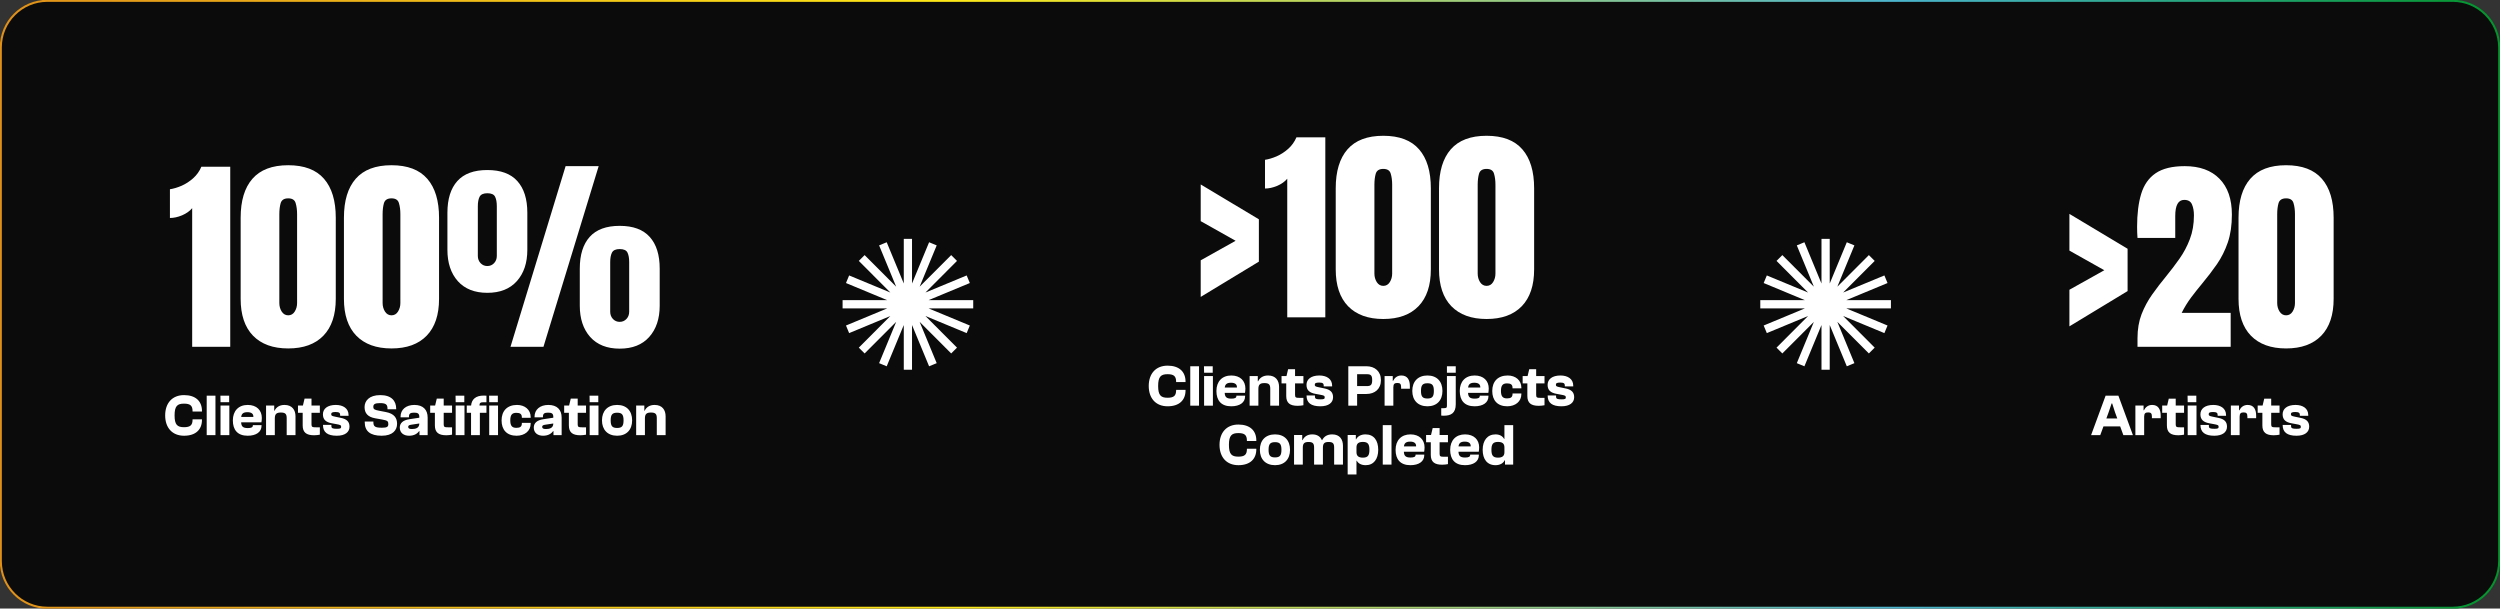 <svg width="1216" height="296" viewBox="0 0 1216 296" fill="none" xmlns="http://www.w3.org/2000/svg">
<rect x="0" y="0" width="1216" height="296" fill="#333333" stroke="none"/>
<g clip-path="url(#clip0_1_1966)">
<mask id="mask0_1_1966" style="mask-type:luminance" maskUnits="userSpaceOnUse" x="0" y="0" width="1216" height="296">
<path d="M1192.97 0H23.033C10.312 0 0 10.331 0 23.075V272.925C0 285.669 10.312 296 23.033 296H1192.97C1205.69 296 1216 285.669 1216 272.925V23.075C1216 10.331 1205.69 0 1192.97 0Z" fill="white"/>
</mask>
<g mask="url(#mask0_1_1966)">
<path d="M1192.97 0H23.033C10.312 0 0 10.331 0 23.075V272.925C0 285.669 10.312 296 23.033 296H1192.97C1205.69 296 1216 285.669 1216 272.925V23.075C1216 10.331 1205.69 0 1192.97 0Z" fill="#0B0B0B"/>
<path d="M93.474 168.688V101.252C92.282 102.678 90.644 103.838 88.559 104.734C86.474 105.595 84.505 106.027 82.651 106.027V92.052C84.406 91.787 86.292 91.223 88.311 90.361C90.329 89.466 92.199 88.256 93.92 86.731C95.674 85.173 97.015 83.3 97.941 81.112H111.989V168.688H93.474ZM140.185 169.484C132.805 169.484 127.097 167.412 123.06 163.268C119.055 159.123 117.053 153.155 117.053 145.364V105.877C117.053 97.655 118.956 91.355 122.761 86.979C126.601 82.57 132.408 80.365 140.185 80.365C147.995 80.365 153.804 82.57 157.61 86.979C161.415 91.355 163.318 97.655 163.318 105.877V145.364C163.318 153.155 161.316 159.123 157.311 163.268C153.307 167.412 147.598 169.484 140.185 169.484ZM140.185 153.371C141.542 153.371 142.602 152.757 143.362 151.531C144.123 150.304 144.505 148.928 144.505 147.403V104.187C144.505 102.131 144.273 100.34 143.809 98.816C143.379 97.257 142.171 96.478 140.185 96.478C138.2 96.478 136.975 97.257 136.512 98.816C136.082 100.34 135.866 102.131 135.866 104.187V147.403C135.866 148.928 136.248 150.304 137.008 151.531C137.803 152.757 138.861 153.371 140.185 153.371ZM190.422 169.484C183.042 169.484 177.333 167.412 173.296 163.268C169.292 159.123 167.289 153.155 167.289 145.364V105.877C167.289 97.655 169.192 91.355 172.998 86.979C176.837 82.57 182.645 80.365 190.422 80.365C198.232 80.365 204.04 82.57 207.846 86.979C211.651 91.355 213.554 97.655 213.554 105.877V145.364C213.554 153.155 211.552 159.123 207.548 163.268C203.544 167.412 197.835 169.484 190.422 169.484ZM190.422 153.371C191.778 153.371 192.838 152.757 193.599 151.531C194.36 150.304 194.741 148.928 194.741 147.403V104.187C194.741 102.131 194.509 100.34 194.045 98.816C193.616 97.257 192.407 96.478 190.422 96.478C188.436 96.478 187.211 97.257 186.748 98.816C186.318 100.34 186.103 102.131 186.103 104.187V147.403C186.103 148.928 186.484 150.304 187.245 151.531C188.039 152.757 189.098 153.371 190.422 153.371ZM248.303 168.688L275.109 80.812H291.193L264.337 168.688H248.303ZM237.035 142.43C230.879 142.43 226.097 140.54 222.688 136.76C219.313 132.947 217.625 127.875 217.625 121.543V103.49C217.625 96.793 219.23 91.655 222.44 88.074C225.65 84.493 230.515 82.703 237.035 82.703C243.554 82.703 248.419 84.493 251.629 88.074C254.872 91.655 256.494 96.793 256.494 103.49V121.543C256.494 127.875 254.79 132.947 251.381 136.76C248.005 140.54 243.223 142.43 237.035 142.43ZM237.035 129.4C238.325 129.4 239.418 128.936 240.31 128.008C241.205 127.047 241.651 125.87 241.651 124.477V100.307C241.651 98.351 241.37 96.81 240.808 95.682C240.244 94.555 238.987 93.992 237.035 93.992C235.115 93.992 233.858 94.572 233.262 95.732C232.699 96.859 232.418 98.385 232.418 100.307V124.477C232.418 125.87 232.865 127.047 233.758 128.008C234.652 128.936 235.743 129.4 237.035 129.4ZM301.419 169.583C295.263 169.583 290.481 167.693 287.073 163.914C283.697 160.101 282.009 155.028 282.009 148.696V130.644C282.009 123.946 283.614 118.807 286.824 115.226C290.035 111.646 294.899 109.855 301.419 109.855C307.938 109.855 312.803 111.646 316.013 115.226C319.256 118.807 320.878 123.946 320.878 130.644V148.696C320.878 155.028 319.173 160.101 315.764 163.914C312.389 167.693 307.607 169.583 301.419 169.583ZM301.419 156.553C302.709 156.553 303.801 156.09 304.695 155.161C305.588 154.2 306.035 153.022 306.035 151.63V127.461C306.035 125.504 305.754 123.963 305.191 122.836C304.629 121.708 303.371 121.145 301.419 121.145C299.499 121.145 298.242 121.725 297.646 122.886C297.084 124.013 296.802 125.538 296.802 127.461V151.63C296.802 153.022 297.249 154.2 298.142 155.161C299.036 156.09 300.128 156.553 301.419 156.553Z" fill="white"/>
<path d="M89.519 211.942C95.18 211.942 98.24 208.963 98.24 204.208V203.95H93.665V204.093C93.665 206.843 92.521 207.788 89.49 207.788C86.259 207.788 84.915 206.614 84.915 202.059C84.915 197.505 86.259 196.33 89.49 196.33C92.521 196.33 93.665 197.276 93.665 200.026V200.169H98.24V199.911C98.24 195.156 95.18 192.177 89.519 192.177C83.772 192.177 80.34 196.072 80.34 202.059C80.34 208.046 83.772 211.942 89.519 211.942ZM104.799 211.655V192.463H100.538V211.655H104.799ZM111.466 195.614V192.463H107.206L107.263 195.614H111.466ZM111.552 211.655V197.247H107.263V211.655H111.552ZM120.464 211.942C124.582 211.942 127.212 210.137 127.212 207.072V206.786H122.981V206.958C122.981 207.846 122.237 208.218 120.522 208.218C118.177 208.218 117.376 207.416 117.291 205.411H127.155C127.241 204.924 127.355 204.093 127.355 203.291C127.355 199.539 124.811 196.96 120.493 196.96C116.004 196.96 113.259 199.882 113.259 204.494C113.259 209.049 115.518 211.942 120.464 211.942ZM120.35 200.484C122.352 200.484 123.324 201.315 123.238 202.804H117.319C117.491 201.286 118.291 200.484 120.35 200.484ZM133.67 211.655V203.492C133.67 201.315 134.557 200.656 136.615 200.656C138.789 200.656 139.446 201.372 139.446 203.377V211.655H143.735V202.518C143.735 199.453 142.134 196.96 138.388 196.96C135.872 196.96 134.328 198.135 133.556 199.768H133.384V197.247H129.41V211.655H133.67ZM152.77 211.713C153.771 211.713 154.886 211.57 155.572 211.426V207.846H153.799C151.941 207.846 151.512 207.702 151.512 206.442V200.799H155.572V197.247H151.512V193.895H148.138L147.337 197.247H144.935V200.799H147.223V206.929C147.223 210.338 149.024 211.713 152.77 211.713ZM163.82 211.942C167.795 211.942 169.996 210.223 169.996 207.531C169.996 205.182 168.738 203.807 165.707 203.234L163.077 202.69C161.361 202.346 161.104 202.145 161.104 201.458C161.104 200.77 161.504 200.398 163.22 200.398C165.05 200.398 165.45 200.914 165.45 201.859V202.26H169.539V201.859C169.539 198.622 166.851 196.96 163.334 196.96C159.245 196.96 157.072 198.851 157.072 201.515C157.072 204.179 158.616 205.382 161.447 205.898L163.62 206.299C165.536 206.643 165.936 206.814 165.936 207.588C165.936 208.304 165.65 208.562 163.906 208.562C161.819 208.562 161.19 208.333 161.19 207.273V206.671H157.101V206.757C157.101 210.252 159.302 211.942 163.82 211.942ZM185.645 211.942C191.078 211.942 193.137 209.192 193.137 206.127C193.137 203.32 191.764 201.2 187.733 200.427L184.33 199.768C182.1 199.338 181.585 199.052 181.585 197.82C181.585 196.617 182.357 196.072 184.816 196.072C187.647 196.072 188.476 196.731 188.476 198.737V199.052H192.708V198.822C192.708 195.013 190.42 192.177 184.959 192.177C179.469 192.177 177.325 195.07 177.325 197.992C177.325 200.971 178.869 202.833 182.529 203.463L185.903 204.064C188.591 204.523 188.876 204.981 188.876 206.27C188.876 207.559 188.276 208.046 185.846 208.046C182.386 208.046 181.614 207.445 181.614 205.325V205.038H177.411V205.411C177.411 209.65 180.013 211.942 185.645 211.942ZM198.975 211.942C201.635 211.942 203.093 210.767 203.865 209.708H204.036V211.655H208.011V203.119C208.011 199.281 205.781 196.96 201.549 196.96C197.489 196.96 194.829 199.223 194.829 202.661V202.976H198.918V202.661C198.918 201.2 199.604 200.713 201.349 200.713C203.036 200.713 203.951 201.028 203.951 202.718V203.176L199.033 203.921C196.059 204.38 194.458 205.755 194.458 207.989C194.458 210.596 196.431 211.942 198.975 211.942ZM198.546 207.645C198.546 207.044 198.947 206.757 199.833 206.614L203.951 205.984C203.951 208.218 202.149 208.676 200.405 208.676C199.147 208.676 198.546 208.419 198.546 207.645ZM217.076 211.713C218.077 211.713 219.192 211.57 219.879 211.426V207.846H218.106C216.247 207.846 215.818 207.702 215.818 206.442V200.799H219.879V197.247H215.818V193.895H212.444L211.644 197.247H209.242V200.799H211.529V206.929C211.529 210.338 213.331 211.713 217.076 211.713ZM225.839 195.614V192.463H221.578L221.635 195.614H225.839ZM225.924 211.655V197.247H221.635V211.655H225.924ZM233.405 211.655V200.799H236.607V197.247H233.233V196.989C233.233 196.015 233.748 195.671 234.834 195.671H236.607V192.463C236.15 192.406 235.721 192.406 235.263 192.406C231.432 192.406 229.402 194.211 229.144 197.247H227.028V200.799H229.116V211.655H233.405ZM242.154 195.614V192.463H237.894L237.951 195.614H242.154ZM242.24 211.655V197.247H237.951V211.655H242.24ZM251.257 211.942C255.231 211.942 258.119 209.593 258.119 206.041V205.697H253.83V205.926C253.83 207.559 252.915 208.103 251.143 208.103C249.084 208.103 248.198 207.13 248.198 204.466C248.198 201.773 249.084 200.799 251.143 200.799C252.915 200.799 253.83 201.343 253.83 202.976V203.205H258.119V202.861C258.119 199.309 255.317 196.96 251.486 196.96C246.682 196.96 243.966 199.882 243.966 204.494C243.966 209.049 246.511 211.942 251.257 211.942ZM264.148 211.942C266.807 211.942 268.265 210.767 269.037 209.708H269.209V211.655H273.183V203.119C273.183 199.281 270.953 196.96 266.721 196.96C262.661 196.96 260.002 199.223 260.002 202.661V202.976H264.091V202.661C264.091 201.2 264.777 200.713 266.521 200.713C268.208 200.713 269.123 201.028 269.123 202.718V203.176L264.205 203.921C261.231 204.38 259.63 205.755 259.63 207.989C259.63 210.596 261.603 211.942 264.148 211.942ZM263.719 207.645C263.719 207.044 264.119 206.757 265.006 206.614L269.123 205.984C269.123 208.218 267.322 208.676 265.577 208.676C264.319 208.676 263.719 208.419 263.719 207.645ZM282.248 211.713C283.249 211.713 284.364 211.57 285.05 211.426V207.846H283.277C281.419 207.846 280.99 207.702 280.99 206.442V200.799H285.05V197.247H280.99V193.895H277.616L276.815 197.247H274.413V200.799H276.701V206.929C276.701 210.338 278.502 211.713 282.248 211.713ZM291.011 195.614V192.463H286.751L286.808 195.614H291.011ZM291.097 211.655V197.247H286.808V211.655H291.097ZM300.181 211.942C304.784 211.942 307.472 209.02 307.472 204.466C307.472 199.882 304.784 196.96 300.181 196.96C295.548 196.96 292.804 199.882 292.804 204.466C292.804 209.02 295.548 211.942 300.181 211.942ZM300.181 208.161C297.836 208.161 297.035 207.244 297.035 204.466C297.035 201.658 297.836 200.742 300.181 200.742C302.497 200.742 303.297 201.658 303.297 204.466C303.297 207.244 302.497 208.161 300.181 208.161ZM313.69 211.655V203.492C313.69 201.315 314.576 200.656 316.635 200.656C318.808 200.656 319.466 201.372 319.466 203.377V211.655H323.755V202.518C323.755 199.453 322.154 196.96 318.408 196.96C315.892 196.96 314.348 198.135 313.576 199.768H313.404V197.247H309.43V211.655H313.69Z" fill="white"/>
<path d="M441.604 116.172L441.61 147.969L453.762 118.595L441.622 147.974L464.069 125.494L441.63 147.982L470.956 135.82L441.635 147.993L473.374 148L441.635 148.006L470.956 160.18L441.63 148.017L464.069 170.505L441.622 148.026L453.762 177.405L441.61 148.031L441.604 179.828L441.598 148.031L429.446 177.405L441.587 148.026L419.139 170.505L441.578 148.017L412.252 160.18L441.573 148.006L409.834 148L441.573 147.993L412.252 135.82L441.578 147.982L419.139 125.494L441.587 147.974L429.446 118.595L441.598 147.969L441.604 116.172Z" fill="white" stroke="white" stroke-width="4"/>
<path d="M584.023 144.419V126.616L601.001 117.117L584.023 107.569V89.715L612.319 106.673V127.262L584.023 144.419ZM626.119 154.366V86.93C624.927 88.356 623.289 89.516 621.205 90.411C619.12 91.273 617.151 91.704 615.298 91.704V77.73C617.051 77.465 618.938 76.901 620.956 76.039C622.975 75.144 624.845 73.934 626.566 72.409C628.319 70.85 629.66 68.977 630.587 66.789H644.635V154.366H626.119ZM672.831 155.161C665.451 155.161 659.742 153.089 655.704 148.945C651.701 144.8 649.698 138.833 649.698 131.042V91.555C649.698 83.333 651.601 77.034 655.407 72.657C659.246 68.248 665.054 66.043 672.831 66.043C680.641 66.043 686.449 68.248 690.254 72.657C694.06 77.034 695.963 83.333 695.963 91.555V131.042C695.963 138.833 693.961 144.8 689.957 148.945C685.953 153.089 680.244 155.161 672.831 155.161ZM672.831 139.048C674.187 139.048 675.247 138.435 676.008 137.209C676.769 135.982 677.149 134.606 677.149 133.081V89.865C677.149 87.808 676.918 86.018 676.455 84.494C676.025 82.935 674.817 82.156 672.831 82.156C670.845 82.156 669.621 82.935 669.157 84.494C668.727 86.018 668.513 87.808 668.513 89.865V133.081C668.513 134.606 668.893 135.982 669.654 137.209C670.448 138.435 671.507 139.048 672.831 139.048ZM723.067 155.161C715.687 155.161 709.979 153.089 705.941 148.945C701.937 144.8 699.935 138.833 699.935 131.042V91.555C699.935 83.333 701.838 77.034 705.644 72.657C709.482 68.248 715.29 66.043 723.067 66.043C730.877 66.043 736.686 68.248 740.491 72.657C744.297 77.034 746.2 83.333 746.2 91.555V131.042C746.2 138.833 744.198 144.8 740.194 148.945C736.189 153.089 730.48 155.161 723.067 155.161ZM723.067 139.048C724.424 139.048 725.483 138.435 726.244 137.209C727.005 135.982 727.386 134.606 727.386 133.081V89.865C727.386 87.808 727.155 86.018 726.691 84.494C726.261 82.935 725.053 82.156 723.067 82.156C721.082 82.156 719.857 82.935 719.394 84.494C718.963 86.018 718.749 87.808 718.749 89.865V133.081C718.749 134.606 719.129 135.982 719.89 137.209C720.685 138.435 721.743 139.048 723.067 139.048Z" fill="white"/>
<path d="M567.923 197.62C573.585 197.62 576.644 194.641 576.644 189.885V189.628H572.069V189.771C572.069 192.521 570.926 193.466 567.895 193.466C564.664 193.466 563.32 192.292 563.32 187.737C563.32 183.182 564.664 182.008 567.895 182.008C570.926 182.008 572.069 182.953 572.069 185.703V185.846H576.644V185.589C576.644 180.834 573.585 177.854 567.923 177.854C562.176 177.854 558.745 181.75 558.745 187.737C558.745 193.724 562.176 197.62 567.923 197.62ZM583.203 197.333V178.141H578.943V197.333H583.203ZM589.871 181.292V178.141H585.611L585.668 181.292H589.871ZM589.957 197.333V182.925H585.668V197.333H589.957ZM598.869 197.62C602.987 197.62 605.617 195.815 605.617 192.75V192.464H601.385V192.635C601.385 193.523 600.642 193.896 598.926 193.896C596.582 193.896 595.781 193.094 595.695 191.089H605.56C605.646 190.602 605.76 189.771 605.76 188.969C605.76 185.216 603.215 182.638 598.898 182.638C594.409 182.638 591.664 185.56 591.664 190.172C591.664 194.726 593.923 197.62 598.869 197.62ZM598.755 186.162C600.756 186.162 601.728 186.992 601.643 188.482H595.724C595.895 186.964 596.696 186.162 598.755 186.162ZM612.075 197.333V189.169C612.075 186.992 612.962 186.333 615.02 186.333C617.193 186.333 617.851 187.05 617.851 189.055V197.333H622.14V188.195C622.14 185.13 620.539 182.638 616.793 182.638C614.277 182.638 612.733 183.813 611.961 185.445H611.789V182.925H607.815V197.333H612.075ZM631.175 197.39C632.175 197.39 633.29 197.247 633.977 197.104V193.523H632.204C630.345 193.523 629.916 193.38 629.916 192.12V186.477H633.977V182.925H629.916V179.573H626.542L625.742 182.925H623.34V186.477H625.627V192.607C625.627 196.016 627.429 197.39 631.175 197.39ZM642.225 197.62C646.199 197.62 648.401 195.901 648.401 193.208C648.401 190.859 647.143 189.484 644.112 188.912L641.482 188.367C639.766 188.024 639.509 187.823 639.509 187.136C639.509 186.448 639.909 186.076 641.625 186.076C643.454 186.076 643.855 186.591 643.855 187.537V187.938H647.944V187.537C647.944 184.3 645.256 182.638 641.739 182.638C637.65 182.638 635.477 184.529 635.477 187.193C635.477 189.857 637.021 191.06 639.852 191.576L642.025 191.977C643.941 192.32 644.341 192.492 644.341 193.266C644.341 193.982 644.055 194.24 642.311 194.24C640.223 194.24 639.594 194.01 639.594 192.95V192.349H635.506V192.435C635.506 195.93 637.707 197.62 642.225 197.62ZM660.104 197.333V191.633H664.622C668.739 191.633 671.685 189.198 671.685 184.901C671.685 180.633 668.739 178.141 664.622 178.141H655.815V197.333H660.104ZM664.794 182.008C666.767 182.008 667.424 182.581 667.424 184.901C667.424 187.193 666.767 187.794 664.794 187.794H660.104V182.008H664.794ZM677.722 197.333V188.31C677.722 186.734 678.352 186.276 679.667 186.276C681.011 186.276 681.497 186.763 681.497 188.31V189.083H685.757V187.766C685.757 184.873 684.642 182.638 681.64 182.638C679.61 182.638 678.323 183.784 677.608 185.245H677.437V182.925H673.462V197.333H677.722ZM694.314 197.62C698.917 197.62 701.605 194.698 701.605 190.143C701.605 185.56 698.917 182.638 694.314 182.638C689.682 182.638 686.937 185.56 686.937 190.143C686.937 194.698 689.682 197.62 694.314 197.62ZM694.314 193.838C691.969 193.838 691.168 192.922 691.168 190.143C691.168 187.336 691.969 186.419 694.314 186.419C696.63 186.419 697.43 187.336 697.43 190.143C697.43 192.922 696.63 193.838 694.314 193.838ZM708.076 181.292V178.141H703.787V181.292H708.076ZM701.014 202.146C701.386 202.174 701.843 202.203 702.243 202.203C705.76 202.203 708.076 200.971 708.076 196.617V182.925H703.787V197.276C703.787 198.336 703.559 198.536 702.158 198.536H701.014V202.146ZM717.234 197.62C721.352 197.62 723.982 195.815 723.982 192.75V192.464H719.75V192.635C719.75 193.523 719.007 193.896 717.291 193.896C714.947 193.896 714.146 193.094 714.06 191.089H723.925C724.011 190.602 724.125 189.771 724.125 188.969C724.125 185.216 721.58 182.638 717.263 182.638C712.774 182.638 710.029 185.56 710.029 190.172C710.029 194.726 712.288 197.62 717.234 197.62ZM717.12 186.162C719.121 186.162 720.093 186.992 720.008 188.482H714.089C714.26 186.964 715.061 186.162 717.12 186.162ZM733.125 197.62C737.099 197.62 739.987 195.271 739.987 191.719V191.375H735.698V191.604C735.698 193.237 734.783 193.781 733.01 193.781C730.952 193.781 730.065 192.807 730.065 190.143C730.065 187.451 730.952 186.477 733.01 186.477C734.783 186.477 735.698 187.021 735.698 188.654V188.883H739.987V188.539C739.987 184.987 737.185 182.638 733.353 182.638C728.55 182.638 725.833 185.56 725.833 190.172C725.833 194.726 728.378 197.62 733.125 197.62ZM748.451 197.39C749.451 197.39 750.567 197.247 751.253 197.104V193.523H749.48C747.621 193.523 747.193 193.38 747.193 192.12V186.477H751.253V182.925H747.193V179.573H743.819L743.018 182.925H740.616V186.477H742.904V192.607C742.904 196.016 744.705 197.39 748.451 197.39ZM759.501 197.62C763.475 197.62 765.677 195.901 765.677 193.208C765.677 190.859 764.419 189.484 761.388 188.912L758.758 188.367C757.042 188.024 756.785 187.823 756.785 187.136C756.785 186.448 757.185 186.076 758.901 186.076C760.731 186.076 761.131 186.591 761.131 187.537V187.938H765.22V187.537C765.22 184.3 762.532 182.638 759.015 182.638C754.926 182.638 752.753 184.529 752.753 187.193C752.753 189.857 754.297 191.06 757.128 191.576L759.301 191.977C761.217 192.32 761.617 192.492 761.617 193.266C761.617 193.982 761.331 194.24 759.587 194.24C757.5 194.24 756.87 194.01 756.87 192.95V192.349H752.782V192.435C752.782 195.93 754.983 197.62 759.501 197.62ZM602.353 226.265C608.014 226.265 611.074 223.286 611.074 218.531V218.273H606.499V218.416C606.499 221.166 605.355 222.111 602.324 222.111C599.093 222.111 597.749 220.937 597.749 216.382C597.749 211.828 599.093 210.653 602.324 210.653C605.355 210.653 606.499 211.598 606.499 214.348V214.492H611.074V214.234C611.074 209.479 608.014 206.5 602.353 206.5C596.606 206.5 593.174 210.395 593.174 216.382C593.174 222.369 596.606 226.265 602.353 226.265ZM620.178 226.265C624.782 226.265 627.469 223.343 627.469 218.788C627.469 214.205 624.782 211.283 620.178 211.283C615.546 211.283 612.801 214.205 612.801 218.788C612.801 223.343 615.546 226.265 620.178 226.265ZM620.178 222.484C617.833 222.484 617.033 221.567 617.033 218.788C617.033 215.981 617.833 215.065 620.178 215.065C622.494 215.065 623.295 215.981 623.295 218.788C623.295 221.567 622.494 222.484 620.178 222.484ZM633.688 225.978V217.643C633.688 215.609 634.545 214.979 636.49 214.979C638.548 214.979 639.177 215.695 639.177 217.7V225.978H643.466V217.7C643.466 215.609 644.296 214.979 646.24 214.979C648.327 214.979 648.928 215.695 648.928 217.7V225.978H653.217V216.841C653.217 213.776 651.701 211.283 647.984 211.283C645.325 211.283 643.895 212.515 643.095 214.091H642.952C642.237 212.401 640.75 211.283 638.291 211.283C635.832 211.283 634.345 212.458 633.573 214.091H633.402V211.57H629.427V225.978H633.688ZM659.791 230.791V224.088H659.934C660.591 225.32 661.992 226.265 664.28 226.265C668.168 226.265 670.37 223.314 670.37 218.788C670.37 214.234 668.254 211.283 664.194 211.283C662.049 211.283 660.391 212.143 659.619 213.69H659.476V211.57H655.502V230.791H659.791ZM659.791 219.934V217.614C659.791 215.666 660.906 214.95 662.936 214.95C665.423 214.95 666.081 216.153 666.081 218.788C666.081 221.395 665.423 222.598 662.936 222.598C660.906 222.598 659.791 221.882 659.791 219.934ZM676.829 225.978V206.786H672.569V225.978H676.829ZM686.016 226.265C690.133 226.265 692.764 224.46 692.764 221.395V221.109H688.532V221.281C688.532 222.169 687.789 222.541 686.073 222.541C683.729 222.541 682.928 221.739 682.842 219.734H692.707C692.793 219.247 692.907 218.416 692.907 217.614C692.907 213.861 690.362 211.283 686.045 211.283C681.556 211.283 678.811 214.205 678.811 218.817C678.811 223.372 681.069 226.265 686.016 226.265ZM685.902 214.807C687.903 214.807 688.875 215.637 688.79 217.127H682.871C683.042 215.609 683.843 214.807 685.902 214.807ZM701.484 226.036C702.485 226.036 703.6 225.892 704.286 225.749V222.169H702.513C700.655 222.169 700.226 222.025 700.226 220.765V215.122H704.286V211.57H700.226V208.218H696.852L696.051 211.57H693.65V215.122H695.937V221.252C695.937 224.661 697.738 226.036 701.484 226.036ZM712.571 226.265C716.688 226.265 719.319 224.46 719.319 221.395V221.109H715.087V221.281C715.087 222.169 714.344 222.541 712.628 222.541C710.284 222.541 709.483 221.739 709.397 219.734H719.262C719.348 219.247 719.462 218.416 719.462 217.614C719.462 213.861 716.917 211.283 712.6 211.283C708.111 211.283 705.366 214.205 705.366 218.817C705.366 223.372 707.624 226.265 712.571 226.265ZM712.457 214.807C714.458 214.807 715.43 215.637 715.345 217.127H709.426C709.597 215.609 710.398 214.807 712.457 214.807ZM727.404 226.265C729.52 226.265 731.149 225.405 731.893 223.859H732.036V225.978H736.01V206.786H731.75V213.46H731.578C730.921 212.257 729.605 211.283 727.404 211.283C723.487 211.283 721.17 214.234 721.17 218.788C721.17 223.314 723.344 226.265 727.404 226.265ZM725.431 218.788C725.431 216.153 726.117 214.95 728.605 214.95C730.635 214.95 731.75 215.666 731.75 217.614V219.934C731.75 221.882 730.635 222.598 728.605 222.598C726.117 222.598 725.431 221.395 725.431 218.788Z" fill="white"/>
<path d="M887.974 116.172L887.982 147.969L900.134 118.595L887.99 147.974L910.435 125.494L887.998 147.982L917.329 135.82L888.006 147.993L919.744 148L888.006 148.006L917.329 160.18L887.998 148.017L910.435 170.505L887.99 148.026L900.134 177.405L887.982 148.031L887.974 179.828L887.966 148.031L875.814 177.405L887.958 148.026L865.512 170.505L887.95 148.017L858.618 160.18L887.942 148.006L856.204 148L887.942 147.993L858.618 135.82L887.95 147.982L865.512 125.494L887.958 147.974L875.814 118.595L887.966 147.969L887.974 116.172Z" fill="white" stroke="white" stroke-width="4"/>
<path d="M1006.56 158.742V140.938L1023.54 131.44L1006.56 121.891V104.037L1034.86 120.995V141.585L1006.56 158.742ZM1039.68 168.688V164.51C1039.68 160.167 1040.34 156.272 1041.66 152.823C1043.02 149.343 1044.76 146.127 1046.87 143.176C1048.99 140.192 1051.22 137.274 1053.58 134.423C1055.86 131.638 1058.02 128.787 1060.08 125.87C1062.16 122.918 1063.85 119.736 1065.14 116.321C1066.47 112.873 1067.13 109.01 1067.13 104.734C1067.13 102.678 1066.82 100.921 1066.19 99.462C1065.58 97.97 1064.33 97.225 1062.41 97.225C1059.5 97.225 1058.04 99.826 1058.04 105.032V115.725H1039.68C1039.64 114.961 1039.6 114.1 1039.53 113.138C1039.49 112.176 1039.48 111.248 1039.48 110.354C1039.48 104.054 1040.14 98.716 1041.46 94.339C1042.79 89.93 1045.12 86.581 1048.46 84.294C1051.84 81.973 1056.57 80.812 1062.66 80.812C1069.91 80.812 1075.54 82.852 1079.54 86.93C1083.57 91.008 1085.59 96.827 1085.59 104.386C1085.59 109.524 1084.93 114.033 1083.61 117.913C1082.29 121.758 1080.53 125.273 1078.35 128.456C1076.16 131.605 1073.77 134.754 1071.14 137.904C1069.29 140.125 1067.49 142.396 1065.74 144.717C1064.02 147.038 1062.49 149.525 1061.17 152.177H1085V168.688H1039.68ZM1111.95 169.484C1104.57 169.484 1098.86 167.412 1094.83 163.268C1090.83 159.123 1088.82 153.155 1088.82 145.364V105.877C1088.82 97.655 1090.72 91.355 1094.53 86.979C1098.37 82.57 1104.18 80.365 1111.95 80.365C1119.76 80.365 1125.57 82.57 1129.38 86.979C1133.18 91.355 1135.08 97.655 1135.08 105.877V145.364C1135.08 153.155 1133.08 159.123 1129.08 163.268C1125.07 167.412 1119.36 169.484 1111.95 169.484ZM1111.95 153.371C1113.31 153.371 1114.37 152.757 1115.13 151.531C1115.89 150.304 1116.27 148.928 1116.27 147.403V104.187C1116.27 102.131 1116.04 100.34 1115.57 98.816C1115.15 97.257 1113.94 96.478 1111.95 96.478C1109.97 96.478 1108.74 97.257 1108.28 98.816C1107.85 100.34 1107.63 102.131 1107.63 104.187V147.403C1107.63 148.928 1108.01 150.304 1108.78 151.531C1109.57 152.757 1110.63 153.371 1111.95 153.371Z" fill="white"/>
<path d="M1021.56 211.656L1023.13 207.388H1031.25L1032.8 211.656H1037.45L1030.39 192.464H1024.16L1017.1 211.656H1021.56ZM1025.62 200.57L1027.08 196.245H1027.37L1028.76 200.57L1029.85 203.55H1024.53L1025.62 200.57ZM1042.92 211.656V202.633C1042.92 201.057 1043.54 200.599 1044.86 200.599C1046.2 200.599 1046.69 201.086 1046.69 202.633V203.406H1050.95V202.089C1050.95 199.195 1049.83 196.961 1046.83 196.961C1044.8 196.961 1043.51 198.107 1042.8 199.568H1042.63V197.248H1038.65V211.656H1042.92ZM1059.53 211.713C1060.53 211.713 1061.65 211.57 1062.33 211.427V207.846H1060.56C1058.7 207.846 1058.27 207.703 1058.27 206.443V200.8H1062.33V197.248H1058.27V193.896H1054.89L1054.1 197.248H1051.69V200.8H1053.98V206.93C1053.98 210.338 1055.78 211.713 1059.53 211.713ZM1068.29 195.615V192.464H1064.03L1064.09 195.615H1068.29ZM1068.38 211.656V197.248H1064.09V211.656H1068.38ZM1077.03 211.943C1081 211.943 1083.21 210.224 1083.21 207.531C1083.21 205.182 1081.95 203.807 1078.92 203.234L1076.28 202.69C1074.57 202.346 1074.31 202.146 1074.31 201.458C1074.31 200.771 1074.71 200.399 1076.43 200.399C1078.26 200.399 1078.66 200.914 1078.66 201.859V202.261H1082.75V201.859C1082.75 198.623 1080.06 196.961 1076.55 196.961C1072.45 196.961 1070.28 198.852 1070.28 201.516C1070.28 204.18 1071.83 205.383 1074.65 205.898L1076.83 206.299C1078.75 206.643 1079.14 206.815 1079.14 207.589C1079.14 208.305 1078.86 208.562 1077.12 208.562C1075.03 208.562 1074.4 208.333 1074.4 207.273V206.672H1070.31V206.758C1070.31 210.253 1072.51 211.943 1077.03 211.943ZM1089.35 211.656V202.633C1089.35 201.057 1089.98 200.599 1091.29 200.599C1092.64 200.599 1093.13 201.086 1093.13 202.633V203.406H1097.39V202.089C1097.39 199.195 1096.27 196.961 1093.27 196.961C1091.24 196.961 1089.95 198.107 1089.24 199.568H1089.06V197.248H1085.09V211.656H1089.35ZM1105.96 211.713C1106.97 211.713 1108.09 211.57 1108.77 211.427V207.846H1107C1105.14 207.846 1104.71 207.703 1104.71 206.443V200.8H1108.77V197.248H1104.71V193.896H1101.33L1100.53 197.248H1098.13V200.8H1100.42V206.93C1100.42 210.338 1102.22 211.713 1105.96 211.713ZM1117.01 211.943C1120.99 211.943 1123.19 210.224 1123.19 207.531C1123.19 205.182 1121.94 203.807 1118.9 203.234L1116.27 202.69C1114.56 202.346 1114.3 202.146 1114.3 201.458C1114.3 200.771 1114.7 200.399 1116.42 200.399C1118.24 200.399 1118.65 200.914 1118.65 201.859V202.261H1122.73V201.859C1122.73 198.623 1120.05 196.961 1116.53 196.961C1112.44 196.961 1110.27 198.852 1110.27 201.516C1110.27 204.18 1111.81 205.383 1114.65 205.898L1116.81 206.299C1118.73 206.643 1119.13 206.815 1119.13 207.589C1119.13 208.305 1118.85 208.562 1117.1 208.562C1115.01 208.562 1114.38 208.333 1114.38 207.273V206.672H1110.29V206.758C1110.29 210.253 1112.5 211.943 1117.01 211.943Z" fill="white"/>
</g>
<path d="M1192.97 0.397H23.033C10.531 0.397 0.397 10.55 0.397 23.075V272.924C0.397 285.449 10.531 295.602 23.033 295.602H1192.97C1205.47 295.602 1215.6 285.449 1215.6 272.924V23.075C1215.6 10.55 1205.47 0.397 1192.97 0.397Z" stroke="url(#paint0_linear_1_1966)"/>
</g>
<defs>
<linearGradient id="paint0_linear_1_1966" x1="-0" y1="148" x2="1216" y2="148" gradientUnits="userSpaceOnUse">
<stop stop-color="#DF9019"/>
<stop offset="0.38" stop-color="#FEE818"/>
<stop offset="0.758" stop-color="#4CB4CD"/>
<stop offset="1" stop-color="#03942B"/>
</linearGradient>
<clipPath id="clip0_1_1966">
<rect width="1216" height="296" fill="white"/>
</clipPath>
</defs>
</svg>
